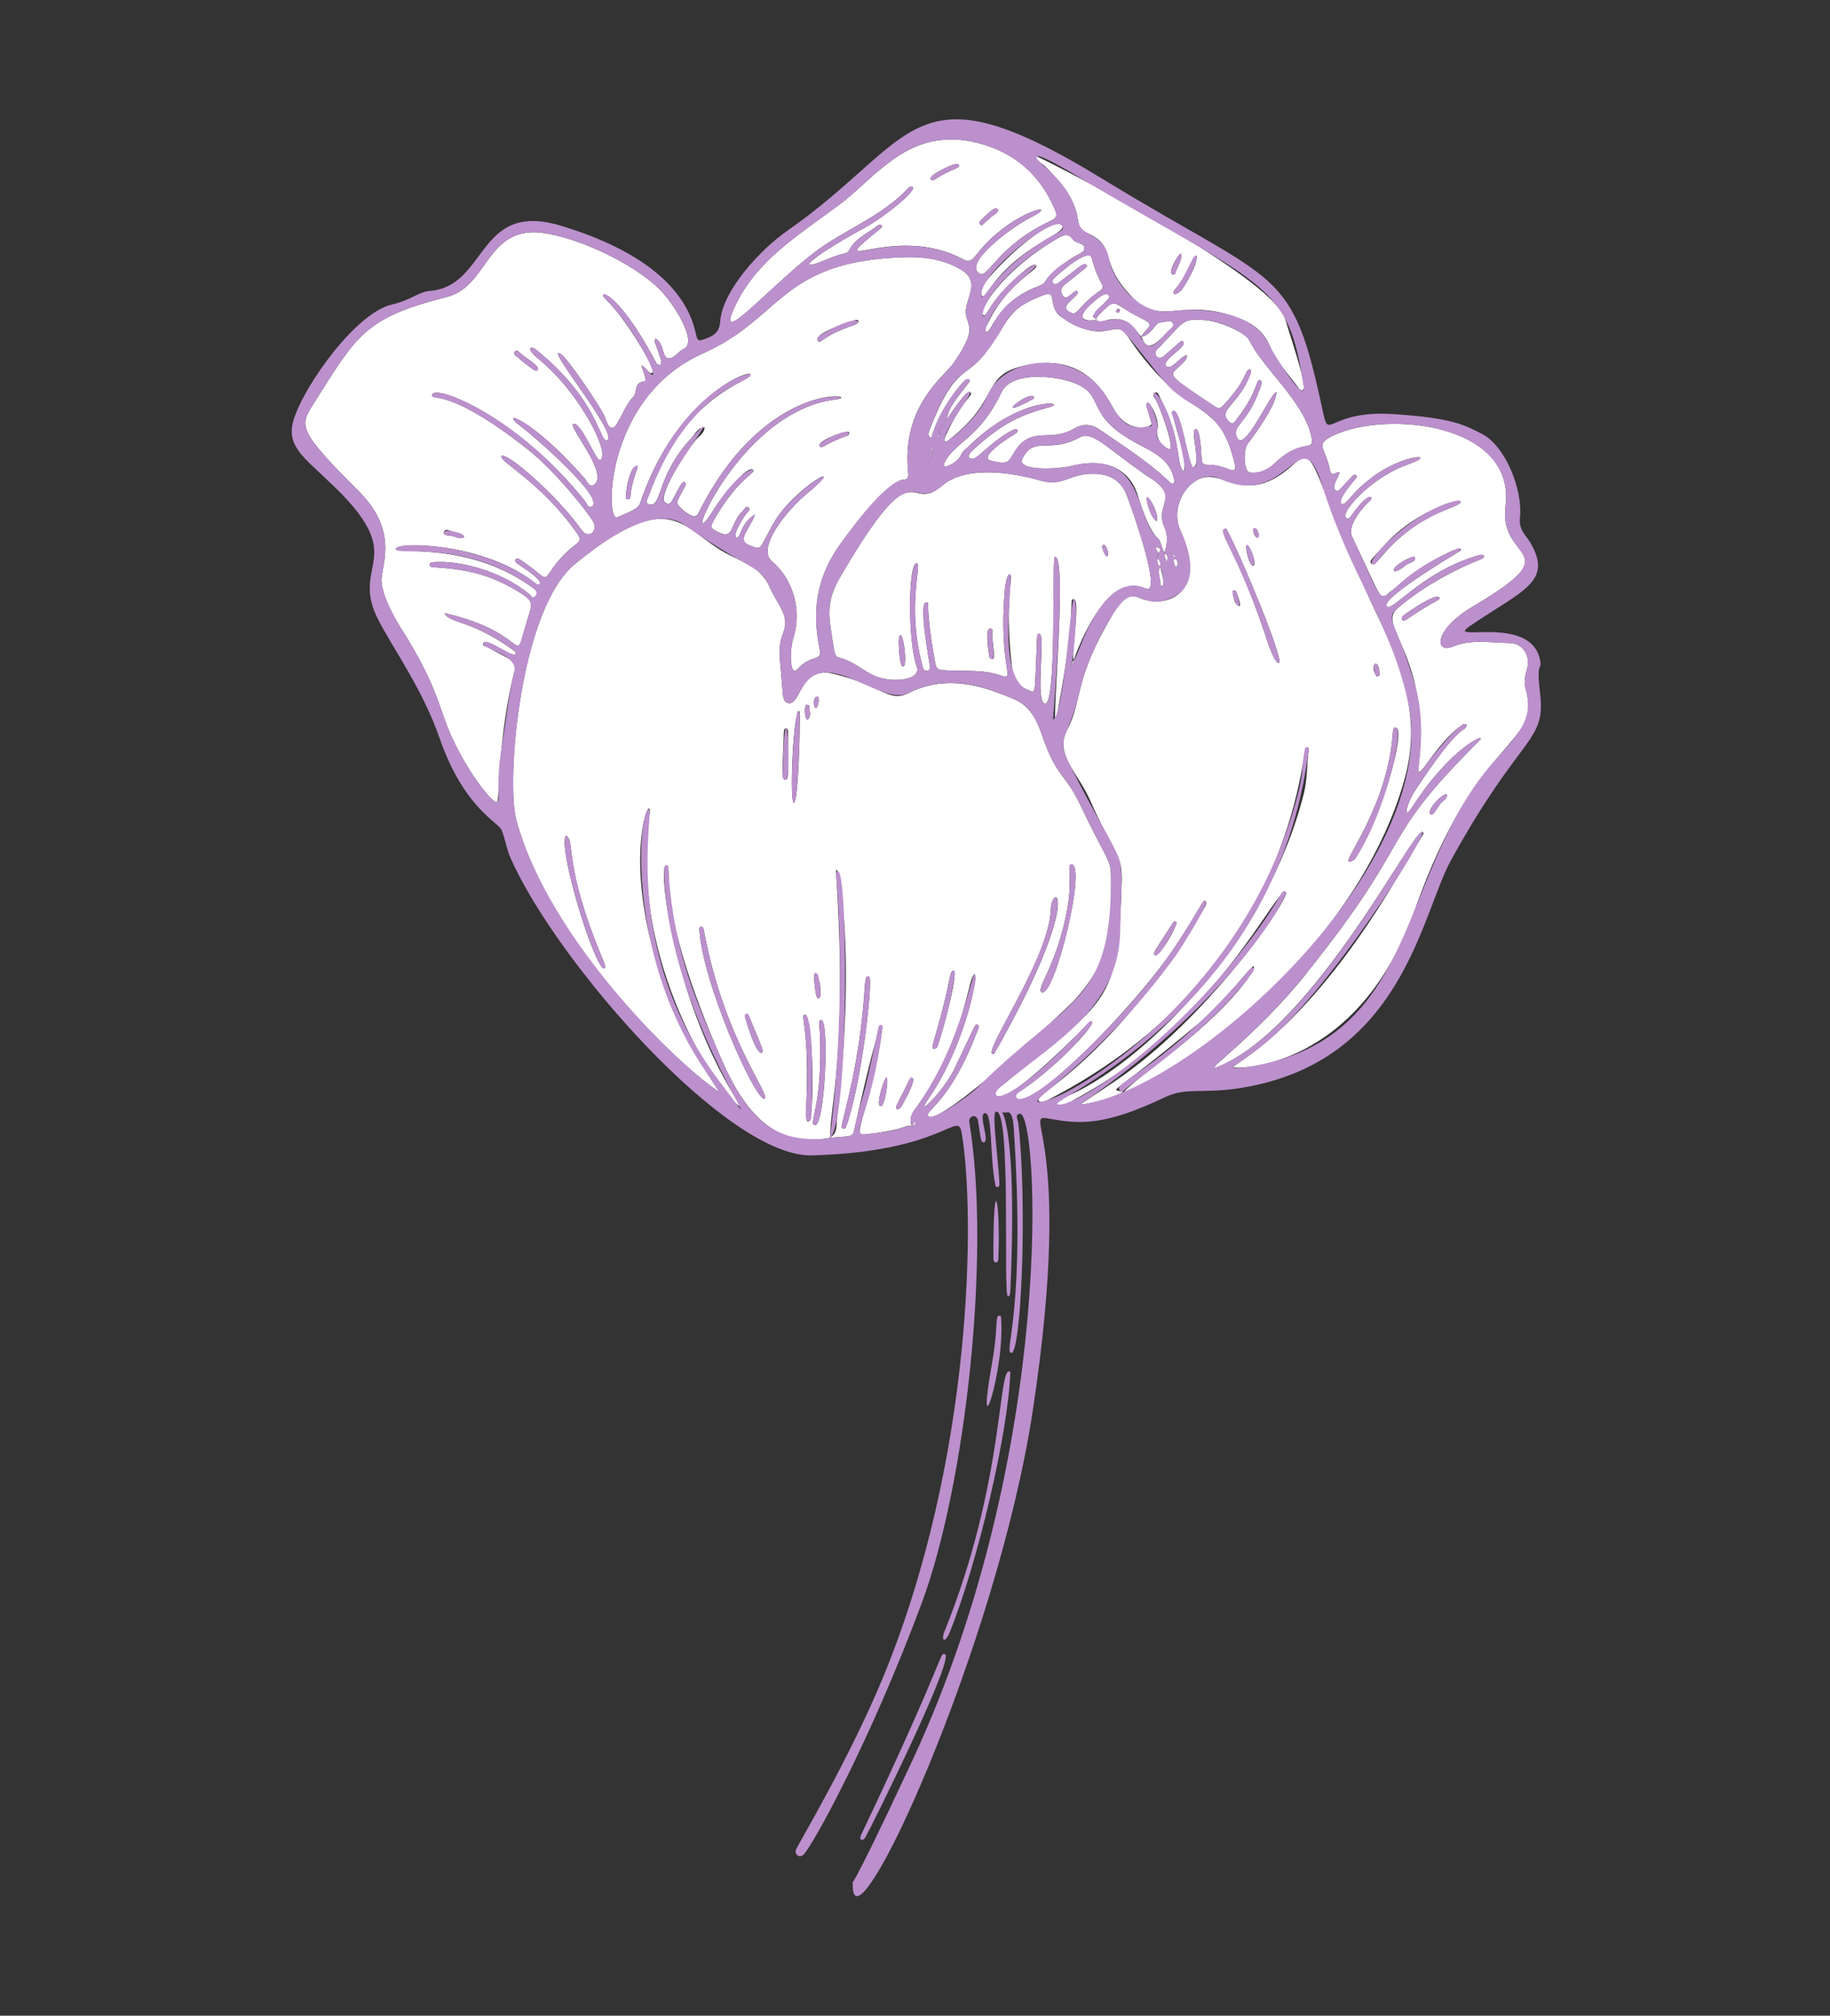 <svg width="138" height="152" viewBox="0 0 138 152" fill="none" xmlns="http://www.w3.org/2000/svg">
<rect x="0" y="0" width="138" height="152" fill="#333333" stroke="none"/>
<g clip-path="url(#clip0_711_532)">
<path fill-rule="evenodd" clip-rule="evenodd" d="M68.798 84.952C68.296 84.71 68.504 85.184 65.452 85.514C64.58 85.608 64.622 85.795 65.525 82.564C66.654 78.536 67.369 71.961 64.408 85.244C64.294 85.751 64.192 85.657 62.571 85.795C63.175 85.47 63.061 84.859 63.12 84.354C64.723 70.616 62.936 63.934 63.055 65.924C63.932 79.366 62.538 83.558 62.605 85.795C58.442 86.643 56.153 83.859 54.446 79.972C49.093 67.785 50.892 65.266 50.233 65.251C49.533 65.235 50.925 76.051 55.947 83.539C54.196 82.634 47.454 72.536 48.969 61.545C49.385 58.439 44.964 68.219 54.245 82.348C51.625 80.685 41.535 71.381 38.941 61.863C38.129 58.892 39.227 45.918 43.346 42.538C50.855 36.377 51.451 40.095 55.01 41.854C56.324 42.505 57.446 42.937 58.005 44.199C58.682 45.721 59.579 46.4 59.064 47.716C58.617 48.858 58.817 49.509 58.991 51.812C59.035 52.405 59.022 52.951 59.462 53.022C60.396 53.172 60.331 50.206 62.819 50.8C66.446 51.661 67.023 53.016 68.501 52.267C71.72 50.636 74.813 52.062 76.281 52.642C77.277 53.037 77.969 53.672 78.524 55.283C79.736 58.808 80.272 58.179 81.469 60.705C83.387 64.756 83.772 64.806 83.78 65.995C83.808 70.176 83.8 72.406 80.946 75.507C80.488 76.004 70.728 85.158 69.977 84.151C69.711 83.789 71.613 83.131 73.567 78.088C73.757 77.599 73.931 77.362 73.723 77.277C73.52 77.193 73.645 77.11 71.962 80.615C71.126 82.35 68.897 84.471 70.034 82.821C73.143 78.307 74.035 72.052 73.299 73.754C72.963 74.529 72.409 79.007 68.925 83.76C68.439 84.427 68.772 84.976 68.8 84.955L68.798 84.952ZM57.654 82.871C58.159 82.553 54.62 78.471 53.062 70.08C53.009 69.806 52.718 69.804 52.736 70.088C52.96 74.006 56.847 82.824 57.654 82.871ZM74.972 79.46C81.909 67.272 79.32 66.369 79.234 68.636C79.099 72.427 73.674 79.959 74.972 79.46ZM65.535 73.634C65.298 73.566 65.249 73.8 65.199 74.581C64.853 80.097 63.617 84.016 63.467 84.926C63.425 85.163 63.742 85.147 63.786 85.017C64.96 81.848 65.871 73.876 65.535 73.631V73.634ZM80.764 65.178C80.462 65.212 80.876 66.299 80.501 68.435C79.736 72.814 78.008 74.68 78.578 74.833C79.564 75.104 82.008 65.04 80.764 65.178V65.178ZM45.573 73.038C45.628 72.887 45.724 72.986 45.401 72.208C42.383 64.962 43.445 63.38 42.662 63.013C42.071 64.077 44.881 73.139 45.576 73.038H45.573ZM61.929 76.918C61.658 76.936 61.804 77.438 61.817 77.716C62.098 83.451 60.872 84.817 61.463 84.843C62.215 84.869 62.553 76.873 61.929 76.918V76.918ZM60.721 76.512C60.248 76.532 61.112 77.243 60.779 83.841C60.771 84.002 60.761 84.533 60.93 84.57C61.499 84.689 61.302 76.493 60.721 76.512ZM60.297 53.646C59.813 53.264 59.527 60.468 59.858 60.528C60.199 60.588 60.36 54.684 60.297 53.646ZM70.637 79.022C71.088 77.963 72.303 73.233 71.92 73.194C71.748 73.176 71.67 73.491 71.636 73.66C70.676 78.414 69.852 79.389 70.637 79.022ZM59.35 58.741C59.444 58.402 59.426 59.11 59.426 55.163C59.426 54.892 59.124 54.778 59.108 55.207C58.991 58.579 58.903 58.949 59.35 58.743V58.741ZM57.461 79.4C57.516 79.095 57.727 79.608 56.447 76.54C56.382 76.376 56.116 76.452 56.184 76.689C56.309 77.126 56.99 79.493 57.459 79.4H57.461ZM67.947 83.482C68.015 83.365 69.136 81.445 68.808 81.299C68.616 81.211 68.707 81.205 67.601 83.381C67.466 83.646 67.754 83.768 67.947 83.48V83.482ZM66.505 83.383C66.849 82.907 67.081 80.742 66.748 81.372C66.55 81.739 65.951 83.654 66.505 83.383ZM61.421 73.465C61.336 73.644 61.499 75.143 61.632 75.239C62.166 75.622 61.705 72.874 61.421 73.465ZM60.8 53.141C60.573 53.438 60.755 54.437 60.932 54.247C61.195 53.966 61.029 53.641 61.039 53.334C61.047 53.118 60.87 53.149 60.8 53.144V53.141ZM61.663 52.522C61.32 52.569 61.325 53.027 61.432 53.297C61.59 53.698 61.879 52.72 61.663 52.522Z" fill="white"/>
<path fill-rule="evenodd" clip-rule="evenodd" d="M84.693 82.353C83.668 82.874 82.583 83.16 81.448 83.3C82.572 82.525 83.712 81.804 84.81 81.018C91.458 76.246 97.406 67.564 96.956 67.249C96.3 66.794 91.734 77.162 81.123 82.858C80.691 83.09 80.278 83.581 79.682 83.261C79.934 82.806 80.426 82.697 80.837 82.504C86.665 79.767 95.59 70.702 98.319 59.855C98.595 58.756 98.551 57.64 98.686 56.537C98.699 56.428 98.657 56.334 98.53 56.35C98.08 56.407 97.877 73.278 78.948 82.983C78.823 83.045 78.396 83.175 78.313 82.993C78.027 82.403 83.775 80.152 90.898 68.337C90.94 68.266 91 68.001 90.953 67.965C90.711 67.769 90.755 68.1 88.838 71.053C85.466 76.252 76.89 84.588 76.591 82.665C76.539 82.338 77.233 82.374 80.01 79.814C80.322 79.528 82.669 77.266 82.299 76.988C82.237 76.941 75.836 83.698 75.097 82.564C74.899 82.26 75.323 82.059 75.529 81.887C83.629 75.195 84.321 75.895 84.591 66.38C84.649 64.348 83.847 64.109 82.221 60.383C81.284 58.239 79.502 56.88 80.465 55.056C81.688 52.738 80.899 51.336 83.933 46.291C84.956 44.589 85.507 44.912 86.056 45.13C88.115 45.958 91.125 44.566 89.002 39.976C88.382 38.639 89.049 36.83 90.334 36.159C92.215 35.173 93.844 38.35 97.458 35.09C99.417 33.307 98.637 35.459 104.181 47.069C106.892 52.746 106.702 56.074 105.831 59.056C102.886 69.13 93.443 78.37 85.036 82.335C83.72 82.967 86.97 80.451 88.127 79.559C94.016 75.013 95.189 72.107 94.299 73.049C93.698 73.676 92.01 75.83 90.297 77.253C83.322 83.058 83.756 81.978 84.693 82.353V82.353ZM92.488 39.885C91.541 39.815 93.305 41.363 95.587 48.401C95.595 48.429 96.141 50.1 96.454 49.983C96.834 49.84 93.813 42.398 92.491 39.885H92.488ZM102.162 64.796C104.111 61.923 106.122 54.861 105.235 54.861C104.923 54.861 105.126 55.371 104.803 57.065C103.749 62.534 100.432 65.862 102.165 64.796H102.162ZM88.507 69.497C87.102 71.706 86.907 71.87 87.074 72.026C87.36 72.297 88.957 69.635 88.666 69.495C88.565 69.445 88.489 69.526 88.507 69.5V69.497ZM94.531 42.64C94.754 42.539 94.377 41.415 94.112 41.144C93.758 40.79 94.18 42.807 94.531 42.64ZM93.206 44.558C93.18 44.553 92.886 44.436 92.957 44.706C93.043 45.052 93.04 45.445 93.376 45.677C93.74 45.932 93.253 44.703 93.206 44.56V44.558ZM104.03 50.909C104.051 49.58 103.234 49.952 103.755 50.925C103.812 51.031 103.9 51.016 104.03 50.909ZM94.903 40.465C94.978 40.278 94.778 39.718 94.539 39.856C94.38 39.945 94.71 40.782 94.903 40.465Z" fill="white"/>
<path fill-rule="evenodd" clip-rule="evenodd" d="M33.514 46.226C33.86 47.027 35.543 46.715 38.707 49.028C38.809 49.103 38.962 49.189 38.868 49.33C38.665 49.629 36.685 48.068 36.467 48.471C36.326 48.731 36.67 48.736 36.813 48.822C38.387 49.736 39.014 49.764 38.78 50.688C37.541 55.559 37.684 60.385 37.484 60.471C37.099 60.632 35.044 57.895 33.904 55.205C33.001 53.061 32.923 51.622 30.22 47.344C30.076 47.118 28.651 44.857 28.776 43.569C28.898 42.336 29.933 39.908 27.038 37.028C22.554 32.566 22.586 32.128 23.546 30.604C26.918 25.267 27.428 23.985 33.691 22.395C36.626 21.651 36.628 17.727 40.011 17.521C42.121 17.396 46.945 19.249 49.575 21.656C50.751 22.733 52.658 25.79 51.571 26.303C51.144 26.503 50.809 27.083 50.392 27.016C49.885 26.932 50.142 25.946 49.414 25.517C49.346 25.996 49.292 25.392 49.838 27.12C49.965 27.531 49.677 27.718 49.443 27.281C46.513 21.765 44.928 21.814 45.641 22.522C47.356 24.211 49.003 27.25 49.221 27.786C49.344 28.088 49.128 28.278 48.901 28.025C47.704 26.672 49.055 28.754 48.571 28.775C47.775 28.808 48.102 29.599 47.736 29.945C47.116 30.534 46.575 32.248 46.193 32.258C45.8 32.269 45.75 31.683 45.576 31.348C44.97 30.2 42.771 26.995 42.308 26.709C40.869 25.816 46.718 32.792 45.784 33.2C45.207 33.455 45.201 30.221 40.445 26.386C40.037 26.058 39.584 26.225 40.612 27.065C43.716 29.584 46.109 34.298 45.251 34.699C44.965 34.829 43.809 31.754 43.227 31.967C42.808 32.118 46.068 35.888 44.741 36.583C44.423 36.749 44.278 36.299 44.103 36.096C39.966 31.358 37.552 30.866 39.238 32.118C40.255 32.87 45.623 37.548 44.65 38.183C44.358 38.373 44.278 37.996 44.158 37.842C38.983 31.314 32.689 28.931 32.59 29.774C32.525 30.315 33.633 29.037 39.769 33.859C42.032 35.638 44.603 39 44.767 39.398C45.069 40.132 44.353 40.652 43.864 39.971C41.861 37.171 38.096 34.002 37.815 34.395C37.56 34.754 40.76 36.312 43.476 40.158C44.208 41.191 43.177 40.585 41.416 43.226C40.973 43.884 41.059 43.423 39.217 42.195C38.92 41.998 38.658 42.245 39.035 42.515C39.292 42.7 40.398 43.377 40.672 43.808C40.854 44.097 40.583 44.152 40.432 44.03C36.56 40.881 29.788 40.824 29.845 41.407C29.9 41.847 35.413 40.767 40.289 44.404C40.463 44.534 40.536 44.75 40.393 44.938C40.18 45.219 40.063 44.93 39.935 44.823C37.843 43.064 34.567 42.195 32.577 42.401C32.348 42.427 32.319 42.749 32.611 42.768C34.593 42.9 36.438 43.088 38.746 44.409C40.325 45.323 40.169 45.448 39.805 46.611C38.528 50.688 40.349 47.802 33.514 46.228V46.226ZM39.243 27.13C40.318 27.945 40.427 28.096 40.57 27.843C40.69 27.635 39.664 26.966 39.467 26.826C39.266 26.683 38.996 26.303 38.845 26.488C38.587 26.808 39.118 26.873 39.24 27.13H39.243ZM34.333 40.14C34.034 40.093 33.558 39.786 33.472 40.119C33.391 40.439 33.977 40.356 34.258 40.462C35.174 40.814 35.252 40.28 34.331 40.137L34.333 40.14Z" fill="white"/>
<path fill-rule="evenodd" clip-rule="evenodd" d="M56.949 38.789C55.801 39.445 55.864 40.655 55.531 40.551C55.177 40.441 56.028 39.029 56.309 38.703C56.413 38.584 56.613 38.409 56.462 38.284C56.244 38.102 56.139 38.404 56.017 38.521C54.989 39.507 55.403 40.759 54.136 40.116C53.545 39.817 53.522 39.755 53.949 39.021C55.765 35.911 57.123 35.646 56.764 35.412C56.288 35.108 54.342 37.579 53.902 38.3C50.899 43.223 55.382 31.035 62.998 30.125C65.348 29.854 57.813 28.332 52.648 38.734C52.369 39.289 51.414 38.446 51.144 38.1C50.967 37.873 51.087 37.73 51.633 36.723C51.828 36.362 51.56 36.174 51.334 36.565C50.605 37.821 50.639 38.128 50.21 37.925C49.429 37.561 51.797 33.978 52.458 33.182C52.702 32.888 53.1 32.69 53.137 32.245C52.617 32.235 52.442 32.706 52.166 33.002C49.411 35.943 49.973 38.373 48.909 38.014C48.623 37.917 48.805 37.67 48.865 37.509C50.283 33.708 52.096 30.726 55.908 28.754C58.856 27.221 51.599 28.337 48.355 37.707C48.18 38.206 48.282 38.282 46.544 39.01C45.636 39.393 45.568 29.958 53.015 26.646C58.817 24.065 58.822 19.985 67.234 19.441C68.829 19.34 70.734 19.283 72.495 20.349C73.689 21.075 73.172 21.991 72.917 22.936C72.459 24.643 74.137 24.174 71.93 27.354C71.212 28.392 68.124 30.494 68.454 35.261C68.488 35.771 68.616 36.14 68.173 36.164C66.787 36.239 63.589 40.681 63.102 41.417C61.494 43.86 61.26 46.278 61.817 48.989C62.007 49.915 61.203 49.296 60.136 50.456C59.543 51.104 59.532 49.054 59.821 48.125C60.532 45.84 59.686 43.579 58.231 42.349C56.949 41.264 59.559 38.297 60.758 37.303C64.364 34.327 59.858 36.7 58.281 39.549C57.193 41.513 57.467 41.469 56.582 41.149C55.481 40.756 56.478 40.01 56.949 38.784V38.789ZM64.528 24.13C63.875 24.302 61.354 25.168 61.666 25.67C61.9 26.042 61.812 25.379 64.45 24.492C64.856 24.356 64.762 24.068 64.528 24.13ZM47.527 37.59C47.623 36.034 48.261 35.139 48.037 35.136C47.53 35.126 47.192 36.817 47.199 37.522C47.199 37.759 47.501 37.6 47.527 37.59ZM63.854 32.558C63.032 32.714 61.695 33.299 61.799 33.604C61.926 33.971 62.371 33.336 63.945 32.841C64.057 32.805 64.125 32.506 63.854 32.558V32.558Z" fill="white"/>
<path fill-rule="evenodd" clip-rule="evenodd" d="M98.548 73.353C107.033 62.745 103.632 63.734 111.583 55.822C112.195 55.218 109.512 56.22 106.557 60.768C105.716 62.069 106.088 60.56 106.679 59.662C109.942 54.711 110.283 55.231 110.556 54.822C110.72 54.573 110.397 54.58 110.361 54.604C108.248 55.97 106.796 59.316 106.965 57.851C107.936 49.462 103.817 47.248 105.347 45.911C107.152 44.326 109.538 43.012 111.724 42.146C112.041 42.021 111.924 41.753 111.581 41.847C107.178 43.098 104.959 46.252 104.569 45.703C104.132 45.086 110.043 41.587 110.072 41.566C110.584 41.147 109.148 41.183 104.811 44.654C103.988 45.315 104.358 45.5 101.954 40.452C101.545 39.593 102.911 38.087 103.268 37.806C103.648 37.507 103.317 36.869 101.884 38.909C101.597 39.315 101.342 39.029 101.509 38.646C101.832 37.897 103.713 35.888 106.177 35.019C108.55 34.184 105.935 34.192 103.611 35.896C102.232 36.908 102.016 37.387 101.452 37.915C101.191 38.157 100.494 38.084 102.235 36.094C102.446 35.855 102.178 35.701 102.008 35.873C100.949 36.971 100.96 37.093 100.783 37.012C100.112 36.708 101.66 35.175 100.645 35.714C100.437 35.823 100.346 35.685 100.307 35.498C99.984 33.885 99.261 33.58 100.145 33.055C103.874 30.838 114.367 31.728 113.53 38.165C112.973 42.466 118.577 41.282 111.047 45.749C108.037 47.537 108.245 49.304 109.52 48.768C110.933 48.172 112.387 48.476 113.821 48.487C114.872 48.495 115.468 49.509 115.13 50.537C114.966 51.034 114.932 51.531 115.07 52.031C116.256 56.355 111.383 55.291 106.715 68.542C102.386 80.844 93.032 80.626 92.995 80.475C92.936 80.235 98.566 77.815 105.586 65.802C107.452 62.612 107.439 62.88 107.275 62.74C106.689 62.246 99.146 77.48 91.838 80.449C90.44 81.031 94.603 78.297 98.556 73.356L98.548 73.353ZM104.436 41.082C103.354 42.253 103.203 42.323 103.468 42.547C103.83 42.851 105.001 39.999 109.182 38.381C112.224 37.21 107.433 37.718 104.433 41.082H104.436ZM105.875 46.379C105.542 46.639 105.75 46.928 106.07 46.71C108.399 45.123 108.63 45.284 108.539 45.068C108.357 44.636 106.179 46.163 105.875 46.377V46.379ZM108.565 60.69C108.669 60.429 109.135 60.318 109.132 59.883C108.701 59.847 107.566 61.124 107.865 61.384C108.024 61.52 108.084 61.371 108.565 60.687V60.69ZM105.118 43.038C105.253 43.205 105.864 42.755 105.974 42.648C106.216 42.411 106.856 42.383 106.687 42.016C106.593 41.813 104.964 42.69 105.12 43.038H105.118Z" fill="white"/>
<path fill-rule="evenodd" clip-rule="evenodd" d="M80.982 49.785C80.743 49.444 81.503 45.193 80.975 45.182C80.535 45.174 81.271 45.638 79.741 53.719C79.057 57.354 80.605 41.745 79.543 41.992C79.307 42.047 79.734 53.982 78.706 53.014C78.11 52.452 78.838 47.93 78.394 47.794C78.175 47.724 78.209 48.052 78.185 48.57C78.003 52.579 78.144 52.278 77.519 52.028C76.754 51.723 76.429 51.182 76.325 50.363C76.047 48.151 75.981 45.939 76.229 43.712C76.288 43.095 75.89 43.043 75.763 44.615C75.292 50.313 76.655 51.362 75.479 50.943C74.186 50.48 72.825 50.631 71.491 50.558C70.629 50.511 70.616 50.519 70.471 49.697C69.69 45.281 70.19 45.39 69.823 45.424C69.25 45.476 70.13 50.217 70.132 50.243C70.195 50.667 69.698 50.703 69.599 50.355C68.345 45.835 69.503 42.601 69.17 42.481C68.439 42.219 68.48 48.562 69.12 50.23C69.555 51.372 67.06 51.544 65.774 50.883C64.949 50.456 64.237 49.819 63.297 49.6C62.99 49.527 62.933 49.233 62.891 48.965C62.522 46.595 62.178 45.526 63.373 43.48C69.25 33.435 68.431 38.886 71.038 36.627C72.781 35.118 76.205 35.586 78.409 36.226C80.217 36.752 80.608 35.664 82.554 35.727C83.74 35.766 84.573 36.26 85.002 37.423C85.502 38.771 87.69 44.979 86.374 44.376C83.238 42.942 80.954 49.782 80.98 49.782L80.982 49.785ZM74.641 49.644C74.962 49.733 75.06 49.907 74.824 48.044C74.792 47.813 74.99 47.386 74.652 47.394C74.259 47.402 74.54 49.262 74.644 49.644H74.641ZM67.835 47.938C67.687 48.161 67.827 50.014 68.007 50.201C68.514 50.742 68.145 47.467 67.835 47.938ZM83.296 41.097C83.256 41.089 83.212 41.069 83.197 41.082C83.155 41.118 83.09 41.178 83.1 41.212C83.478 42.648 83.816 41.649 83.296 41.1V41.097Z" fill="white"/>
<path fill-rule="evenodd" clip-rule="evenodd" d="M60.966 19.952C61.413 19.257 64.575 17.519 65.298 17.121C66.685 16.358 69.138 14.381 68.831 14.108C68.706 13.996 68.571 14.105 68.483 14.199C66.724 16.077 64.364 17.061 62.267 18.429C58.757 20.722 53.345 27.193 55.59 22.764C57.172 19.65 59.985 17.867 63.193 15.513C66.081 13.395 68.558 9.401 73.843 10.809C76.575 11.537 78.445 13.218 79.551 15.799C79.731 16.215 79.715 16.431 79.247 16.65C75.268 18.494 74.524 20.974 73.9 20.646C72.539 19.931 76.187 17.178 77.717 16.405C79.889 15.307 77.228 15.653 74.717 18.008C73.387 19.257 73.398 19.97 72.625 19.553C67.327 16.702 61.621 21.135 66.438 17.196C66.672 17.009 66.346 16.887 66.258 16.957C65.503 17.566 64.533 17.922 64.052 18.846C63.981 18.986 63.893 19.064 63.763 19.093C62.464 19.371 61.457 20.084 60.966 19.949V19.952ZM70.408 13.166C69.96 13.52 70.231 13.717 70.549 13.504C71.717 12.718 72.44 12.71 72.313 12.445C72.164 12.135 70.764 12.916 70.408 13.166ZM74.183 16.397C74.066 16.564 73.723 16.715 73.915 16.928C74.066 17.097 74.23 16.782 74.384 16.678C74.467 16.621 74.555 16.561 74.615 16.483C74.823 16.223 75.43 16.028 75.214 15.765C75.052 15.567 74.727 15.913 74.181 16.397H74.183Z" fill="white"/>
<path fill-rule="evenodd" clip-rule="evenodd" d="M71.397 31.66C71.501 30.705 72.269 29.888 73.081 28.821C73.182 28.691 73.088 28.496 72.844 28.629C72.612 28.751 70.804 30.822 70.237 33.034C70.242 33.008 69.888 32.948 70.049 32.532C72.131 27.133 72.862 28.806 74.621 26.186C76.252 23.758 76.174 23.284 78.485 22.327C79.973 21.708 78.818 23.113 80.116 23.961C83.514 26.186 84.048 23.883 85 25.311C89.616 32.212 91.861 29.586 93.128 35.042C93.212 35.407 93.102 35.563 92.712 35.404C90.969 34.699 90.672 35.435 90.612 34.548C90.589 34.199 90.521 32.336 90.17 32.357C89.694 32.386 90.662 35.152 89.98 35.219C89.616 35.256 89.082 30.713 88.442 30.996C88.211 31.101 89.754 35.084 89.218 35.524C88.674 34.917 89.114 33.081 87.513 30.057C87.415 29.872 87.318 29.487 87.082 29.612C86.832 29.745 87.092 30.026 87.196 30.211C87.42 30.601 88.622 33.734 88.195 33.882C88.115 33.91 87.061 33.333 87.279 32.386C87.428 31.741 86.933 30.585 86.514 30.335C86.392 30.757 86.374 30.205 86.84 31.944C86.91 32.204 85.06 32.875 83.902 30.7C82.536 28.134 80.569 26.958 77.603 27.499C73.825 28.189 75.675 29.953 71.551 33.187C71.192 33.468 71.168 33.174 71.267 32.956C72.631 29.935 73.502 29.812 73.154 29.563C72.857 29.352 71.371 31.668 71.4 31.657L71.397 31.66Z" fill="white"/>
<path fill-rule="evenodd" clip-rule="evenodd" d="M97.991 29.345C97.192 28.252 96.263 27.292 95.733 26.035C95.296 25.005 94.476 24.396 93.414 23.99C89.15 22.358 87.607 24.653 85.46 22.491C82.767 19.782 84.279 18.627 82.078 17.618C80.454 16.874 82.481 16.221 78.82 12.552C78.576 12.305 78.003 12.052 78.172 11.802C78.235 11.711 95.923 20.719 96.916 24.063C97.554 26.204 98.946 30.096 97.991 29.339V29.345ZM89.106 21.861C89.449 21.385 90.347 19.915 90.227 19.254C89.727 19.598 89.566 20.792 88.572 21.861C88.403 22.046 88.473 22.462 89.106 21.861ZM88.616 20.659C88.715 20.194 89.085 19.775 89.093 19.228C89.098 18.648 87.713 21 88.616 20.659Z" fill="white"/>
<path fill-rule="evenodd" clip-rule="evenodd" d="M90.937 24.146C92.124 24.268 93.95 25.103 94.221 25.673C95.173 27.677 98.191 30.172 98.847 32.735C99.255 34.332 98.274 32.844 96.115 34.946C95.303 35.735 94.299 35.742 94.106 35.55C93.794 35.235 93.765 33.88 94.078 33.479C94.569 32.847 96.396 30.336 96.229 29.55C95.652 29.959 93.893 34.015 93.315 33.047C92.805 32.188 93.893 32.043 94.783 29.883C95.147 28.998 95.228 28.733 95.038 28.676C94.676 28.572 94.923 29.464 93.281 31.582C93.144 31.759 93 32.071 92.743 31.842C91.712 30.919 93.339 30.656 94.281 28.252C94.457 27.794 94.15 27.692 93.95 28.153C93.599 28.978 93.058 29.675 92.464 30.336C91.973 30.882 91.965 30.887 91.398 30.513C87.987 28.254 88.21 28.309 88.785 27.765C89.308 27.26 89.522 27.125 89.509 26.789C89.017 26.823 88.299 28.046 87.927 27.573C87.583 27.135 89.608 26.134 89.217 25.751C89.085 25.621 89.072 25.728 87.737 26.873C87.333 27.219 86.891 26.698 87.263 26.334C89.277 24.362 88.991 23.945 90.934 24.148L90.937 24.146Z" fill="white"/>
<path fill-rule="evenodd" clip-rule="evenodd" d="M72.877 33.827C72.334 34.135 72.666 34.639 71.423 35.16C71.272 35.225 71.1 35.165 71.22 34.91C71.967 33.299 73.788 33.195 75.534 29.56C76.265 28.038 79.304 28.314 80.732 28.782C83.594 29.724 81.536 31.171 85.71 33.424C86.912 34.075 88.228 34.595 88.543 36.154C88.601 36.442 88.476 36.614 88.189 36.341C86.6 34.816 84.739 33.653 82.939 32.404C82.294 31.957 81.669 31.925 80.969 32.337C79.143 33.406 77.738 32.017 76.468 34.135C76.036 34.853 76.018 35.045 74.758 34.754C73.736 34.514 75.83 33.146 76.507 32.745C76.944 32.487 76.725 32.233 76.309 32.456C75.115 33.094 74.176 34.067 73.629 34.475C73.257 34.754 72.734 34.538 73.286 34.017C75.57 31.871 77.108 31.238 79.135 30.705C80.654 30.302 76.887 29.766 72.88 33.825L72.877 33.827ZM77.948 30.065C77.964 29.99 77.985 29.948 77.972 29.927C77.597 29.404 74.555 31.915 77.948 30.065Z" fill="white"/>
<path fill-rule="evenodd" clip-rule="evenodd" d="M87.875 41.714C87.555 41.396 87.614 40.853 87.297 40.577C86.597 39.973 85.882 37.626 85.874 37.595C85.226 35.16 83.181 34.535 80.753 35.144C79.861 35.368 76.572 35.571 77.111 34.556C78.052 32.797 79.096 34.291 81.492 32.943C82.161 32.568 83.269 33.5 84.172 34.184C87.307 36.557 86.712 35.917 87.393 36.536C88.608 37.642 87.125 38.256 87.809 39.749C88.278 40.777 87.708 41.735 87.875 41.714V41.714ZM87.229 39.289C87.398 38.899 86.865 37.684 86.501 37.473C86.36 37.793 86.868 39.182 87.229 39.289Z" fill="white"/>
<path fill-rule="evenodd" clip-rule="evenodd" d="M75.693 21.887C74.486 23.167 74.421 23.898 74.147 23.768C73.739 23.571 75.337 20.563 79.762 17.969C80.184 17.721 80.561 17.547 80.889 18.039C81.123 18.39 81.88 18.281 81.766 18.804C81.706 19.08 81.131 19.249 80.798 19.478C78.128 21.323 79.268 21.234 78.264 21.606C74.983 22.824 74.764 25.317 74.332 25.012C74.213 24.926 74.311 24.754 74.363 24.64C75.922 21.224 78.399 20.362 78.131 20.003C77.871 19.652 76.109 21.442 75.696 21.89L75.693 21.887Z" fill="white"/>
<path fill-rule="evenodd" clip-rule="evenodd" d="M81.24 21.973C81.042 21.744 80.459 22.78 80.165 22.322C80.001 22.064 79.936 21.757 80.243 21.508C81.927 20.134 82.046 20.113 81.958 20.011C81.724 19.751 81.614 19.98 79.824 21.328C79.499 21.573 79.179 21.286 79.509 20.961C79.986 20.49 82.135 18.661 82.332 19.457C82.822 21.445 83.493 21.562 82.959 21.921C81.097 23.178 81.331 24.016 80.529 23.446C79.897 22.996 81.518 22.291 81.242 21.971L81.24 21.973Z" fill="white"/>
<path fill-rule="evenodd" clip-rule="evenodd" d="M80.119 17.055C80.374 17.646 76.736 18.565 74.501 21.976C73.887 22.918 73.869 21.84 74.27 21.325C75.979 19.127 79.695 16.077 80.119 17.055V17.055Z" fill="white"/>
<path fill-rule="evenodd" clip-rule="evenodd" d="M86.046 25.384C85.578 24.864 85.039 23.654 83.306 24.188C82.619 24.398 82.656 24.016 82.65 24.081C82.736 23.849 82.918 23.693 83.088 23.527C83.923 22.702 83.915 22.715 84.852 23.316C86.387 24.302 87.097 24.221 86.467 24.854C86.394 24.929 85.983 25.416 86.046 25.382V25.384ZM84.409 23.54C84.508 23.227 84.339 23.238 84.232 23.339C84.058 23.509 84.238 23.659 84.409 23.54Z" fill="white"/>
<path fill-rule="evenodd" clip-rule="evenodd" d="M86.022 25.397C86.863 25.298 87.1 24.307 87.516 24.31C87.836 24.31 88.263 24.06 88.445 24.359C88.609 24.63 88.192 24.843 88.008 25.056C86.173 27.159 86.231 25.288 86.022 25.4V25.397Z" fill="white"/>
<path fill-rule="evenodd" clip-rule="evenodd" d="M82.647 24.115C82.239 24.195 81.711 24.221 81.596 23.849C81.492 23.506 82.908 22.338 83.236 22.187C83.522 22.057 83.797 22.325 83.527 22.595C81.778 24.357 82.663 23.735 82.647 24.115V24.115Z" fill="white"/>
<path fill-rule="evenodd" clip-rule="evenodd" d="M87.612 44.194C87.579 44.199 87.501 44.113 87.503 44.074C87.545 43.626 87.219 43.192 87.493 42.739C87.467 42.742 87.964 44.149 87.612 44.194V44.194Z" fill="white"/>
<path fill-rule="evenodd" clip-rule="evenodd" d="M88.585 42.112C89.004 42.344 88.731 42.874 88.629 42.697C88.265 42.083 88.793 42.083 88.585 42.112V42.112Z" fill="white"/>
<path fill-rule="evenodd" clip-rule="evenodd" d="M87.493 42.739C87.217 42.596 87.329 42.286 87.222 42.073L87.201 42.086C87.695 42.31 87.399 42.752 87.493 42.742V42.739Z" fill="white"/>
<path fill-rule="evenodd" clip-rule="evenodd" d="M87.966 42.398C87.925 42.172 87.745 41.966 87.875 41.714H87.847C88.239 42.029 87.938 42.315 87.966 42.398Z" fill="white"/>
<path fill-rule="evenodd" clip-rule="evenodd" d="M70.843 32.347C70.916 33.086 70.872 32.802 70.882 32.831C70.861 32.568 70.838 32.321 70.843 32.347Z" fill="white"/>
<path fill-rule="evenodd" clip-rule="evenodd" d="M71.371 31.671C71.29 32.03 70.832 32.292 70.843 32.347C71.48 31.561 71.41 31.658 71.371 31.671Z" fill="white"/>
<path fill-rule="evenodd" clip-rule="evenodd" d="M70.893 32.865C70.686 32.676 70.762 33.151 70.883 32.834L70.893 32.865Z" fill="white"/>
<path fill-rule="evenodd" clip-rule="evenodd" d="M70.236 33.036C69.958 33.208 69.958 33.206 70.236 33.031V33.036Z" fill="white"/>
<path fill-rule="evenodd" clip-rule="evenodd" d="M70.385 34.252C70.098 33.765 70.197 33.937 70.195 33.931C70.372 34.233 70.379 34.278 70.385 34.252Z" fill="white"/>
<path fill-rule="evenodd" clip-rule="evenodd" d="M70.385 34.257C69.955 34.936 70.049 34.863 70.046 34.834C70.236 34.358 70.387 34.228 70.385 34.257Z" fill="white"/>
<path fill-rule="evenodd" clip-rule="evenodd" d="M80.751 50.321C80.805 50.227 80.891 49.788 80.961 49.788C81.047 50.058 80.67 50.188 80.751 50.321Z" fill="white"/>
<path fill-rule="evenodd" clip-rule="evenodd" d="M70.184 33.906C70.429 34.101 70.252 33.586 70.197 33.931L70.184 33.906Z" fill="white"/>
<path fill-rule="evenodd" clip-rule="evenodd" d="M87.183 41.235C87.115 41.441 87.276 41.555 87.357 41.701L87.388 41.688C87.703 41.243 87.214 41.318 87.183 41.235V41.235Z" fill="white"/>
<path fill-rule="evenodd" clip-rule="evenodd" d="M68.798 84.952C68.808 84.926 68.918 84.585 68.97 84.617C69.035 84.651 69.17 84.674 68.798 84.952Z" fill="white"/>
<path fill-rule="evenodd" clip-rule="evenodd" d="M88.293 41.69C88.426 41.805 88.678 41.836 88.585 42.112C88.629 42.107 88.299 41.649 88.293 41.69Z" fill="white"/>
<path fill-rule="evenodd" clip-rule="evenodd" d="M87.357 41.701C87.136 42.242 87.251 42.055 87.222 42.07C87.42 41.61 87.396 41.683 87.357 41.701Z" fill="white"/>
<path fill-rule="evenodd" clip-rule="evenodd" d="M87.956 42.37C87.992 42.414 88.05 42.474 87.966 42.398L87.956 42.37Z" fill="white"/>
<path fill-rule="evenodd" clip-rule="evenodd" d="M70.044 34.795C70.08 34.826 70.08 34.811 70.046 34.831V34.795H70.044Z" fill="white"/>
<path fill-rule="evenodd" clip-rule="evenodd" d="M80.728 50.282C80.845 50.298 80.748 50.196 80.751 50.319L80.728 50.282Z" fill="white"/>
<path fill-rule="evenodd" clip-rule="evenodd" d="M88.346 41.717C88.391 41.646 88.372 41.638 88.293 41.691C88.299 41.646 88.286 41.646 88.346 41.717Z" fill="white"/>
<path fill-rule="evenodd" clip-rule="evenodd" d="M87.197 41.272C87.068 41.23 87.218 41.149 87.139 41.257C87.107 41.298 87.162 41.319 87.183 41.236L87.197 41.272Z" fill="white"/>
<path fill-rule="evenodd" clip-rule="evenodd" d="M24.719 36.234C22.932 34.496 21.545 33.614 22.141 31.66C22.932 29.074 26.822 23.604 29.541 22.967C31.034 22.618 31.562 22.007 32.4 21.939C36.802 21.593 35.931 15.114 42.29 17.019C46.58 18.302 51.493 20.742 52.458 25.095C52.612 25.782 52.653 25.754 53.348 25.488C53.946 25.259 54.266 24.924 54.313 24.232C54.467 21.944 57.313 18.835 59.348 17.417C69.277 10.499 68.611 4.603 83.142 13.491C96.633 21.741 97.403 19.93 99.789 31.186C100.219 33.221 100.245 30.913 105.053 31.225C109.515 31.514 110.423 32.037 111.756 32.721C113.551 33.645 114.839 36.976 114.62 39C114.514 39.983 115.055 40.332 115.388 40.897C117.149 43.884 114.821 44.498 110.824 47.222C108.904 48.533 115.528 46.231 116.148 49.839C116.285 50.633 115.83 49.694 116.137 52.288C116.582 56.05 114.693 55.264 109.403 64.899C107.161 68.987 105.748 80.048 93.646 82.028C90.709 82.509 89.481 81.963 87.868 82.73C83.403 84.859 81.524 84.793 79.193 84.367C76.843 83.935 81.082 85.173 77.889 106.319C75.188 124.22 64.154 148.093 64.305 142.02C64.312 141.611 63.555 144.018 68.793 132.773C79.768 109.189 78.298 83.654 76.895 83.982C76.497 84.075 76.763 84.424 76.788 84.656C77.491 90.843 77.004 102.244 76.247 102.018C75.677 101.854 77.387 98.891 76.43 84.838C76.416 84.648 76.325 83.789 75.948 83.872C74.754 84.135 76.848 81.567 76.198 97.249C76.19 97.433 76.169 97.811 75.995 97.746C75.646 97.618 76.281 83.352 75.084 83.833C74.749 83.971 75.436 88.655 75.352 89.396C75.337 89.555 75.097 89.531 75.076 89.427C74.606 87.229 74.881 83.787 74.249 83.94C73.742 84.067 74.733 86.217 74.135 86.133C73.95 86.107 73.955 85.78 73.755 84.531C73.659 83.935 73.016 84.143 73.096 84.629C74.749 94.629 72.795 112.004 69.534 120.812C65.634 131.323 61.229 139.27 60.592 139.852C60.259 140.159 59.879 139.816 60.035 139.452C60.217 139.03 64.06 132.598 66.566 126.541C73.372 110.1 73.567 91.535 72.516 85.421C72.214 83.667 71.254 86.841 61.24 87.125C54.849 87.302 41.954 72.518 38.507 64.717C38.208 64.043 38.101 63.297 37.841 62.617C37.596 61.98 35.005 61.009 33.134 55.621C31.906 52.082 29.77 49.087 28.58 46.847C26.202 42.359 31.219 42.239 24.717 36.231L24.719 36.234ZM88.294 41.693C88.328 41.672 88.213 41.539 88.609 42.112C88.401 42.317 88.515 42.513 88.627 42.7C88.729 42.879 89.004 42.349 88.583 42.114C88.677 41.839 88.427 41.807 88.292 41.693H88.294ZM87.183 41.237C87.162 41.321 87.108 41.3 87.139 41.258C87.217 41.152 87.069 41.232 87.196 41.274C87.693 41.305 87.443 41.56 87.222 42.073C87.329 42.286 87.217 42.596 87.493 42.739C87.22 43.192 87.545 43.626 87.503 44.074C87.49 44.206 87.763 44.284 87.724 43.975C87.67 43.556 87.717 43.114 87.467 42.741C87.54 42.453 87.495 42.216 87.201 42.083C87.253 41.956 87.305 41.828 87.358 41.701C87.277 41.555 87.115 41.438 87.183 41.235V41.237ZM80.751 50.321C80.746 50.006 80.525 51.083 81.553 48.507C82.471 46.21 84.131 43.353 86.374 44.378C87.691 44.982 85.5 38.773 85.003 37.426C84.573 36.263 83.741 35.768 82.554 35.729C80.611 35.669 80.218 36.754 78.409 36.229C76.206 35.589 72.782 35.12 71.038 36.63C68.512 38.815 69.217 33.497 63.373 43.483C62.176 45.528 62.522 46.597 62.892 48.968C62.933 49.236 62.991 49.53 63.298 49.603C64.237 49.821 64.95 50.459 65.775 50.885C67.078 51.557 69.547 51.354 69.121 50.232C68.408 48.382 68.489 42.239 69.17 42.484C69.472 42.593 68.4 46.03 69.6 50.357C69.698 50.706 70.195 50.669 70.133 50.245C70.128 50.217 69.246 45.479 69.823 45.427C70.185 45.393 69.698 45.325 70.471 49.699C70.617 50.521 70.63 50.513 71.491 50.56C72.826 50.633 74.187 50.482 75.48 50.945C76.64 51.359 75.298 50.258 75.763 44.617C75.779 44.417 75.888 43.306 76.135 43.319C76.547 43.343 75.011 51.034 77.52 52.03C78.162 52.285 78.006 52.564 78.186 48.572C78.209 48.054 78.181 47.727 78.394 47.797C78.849 47.937 78.095 52.441 78.706 53.016C79.768 54.018 79.258 42.062 79.544 41.995C80.483 41.773 79.396 54.216 79.409 54.26C80.236 53.937 80.72 45.179 80.975 45.185C81.378 45.192 80.939 50.006 80.751 50.321V50.321ZM70.05 34.834C70.083 34.813 70.083 34.826 70.047 34.798C70.458 34.147 70.435 34.34 70.198 33.934C70.253 33.588 70.424 34.1 70.185 33.908C70.513 34.462 70.38 34.004 70.05 34.837V34.834ZM70.882 32.831C70.765 33.146 70.687 32.677 70.893 32.862C70.877 32.69 70.859 32.519 70.841 32.347C71.754 31.262 72.821 29.329 73.151 29.563C73.364 29.716 70.749 32.953 71.301 33.32C71.397 33.385 73.682 31.691 74.46 29.828C75.724 26.813 81.386 26.092 83.655 30.265C84.35 31.54 84.948 32.467 86.489 32.18C87.043 32.076 86.915 32.342 86.442 30.598C86.421 30.523 86.486 30.424 86.512 30.335C86.593 30.385 86.71 30.411 86.746 30.484C88.013 33.049 86.431 32.464 87.938 33.754C88.919 34.59 87.573 30.877 87.194 30.213C86.348 28.738 88.315 29.846 88.926 34.717C89.049 35.703 89.434 35.69 89.319 35.035C88.635 31.113 88.128 31.137 88.44 30.996C89.085 30.71 89.645 35.253 89.978 35.219C90.352 35.183 90.259 35.089 90.035 32.654C89.998 32.24 90.266 32.287 90.35 32.555C90.839 34.121 90.279 35.092 91.052 35.053C92.392 34.985 93.35 36.008 93.126 35.042C92.012 30.258 89.853 31.293 87.696 28.647C84.628 24.877 84.685 24.622 83.886 24.848C81.841 25.431 79.403 23.891 79.409 22.855C79.411 22.176 79.154 22.046 78.482 22.324C77.444 22.754 76.448 23.248 75.849 24.307C72.748 29.784 72.467 26.248 70.044 32.529C69.966 32.732 69.987 32.932 70.232 33.023C69.951 33.198 69.951 33.2 70.232 33.029C70.799 30.82 72.618 28.738 72.839 28.623C73.086 28.488 73.174 28.689 73.076 28.816C72.399 29.706 71.499 30.679 71.392 31.655C70.721 32.485 70.828 32.212 70.877 32.826L70.882 32.831ZM88.011 42.437C87.886 42.281 88.263 42.047 87.847 41.716C87.974 41.055 88.109 40.41 87.81 39.749C87.126 38.256 88.609 37.639 87.394 36.536C86.78 35.979 87.118 36.416 84.173 34.184C83.444 33.632 82.182 32.558 81.493 32.943C79.159 34.257 78.032 32.833 77.111 34.556C76.567 35.578 79.88 35.362 80.754 35.144C86.361 33.736 85.575 39.088 87.295 40.574C87.615 40.85 87.555 41.396 87.875 41.714C87.714 42.026 88.044 42.468 88.011 42.437ZM82.651 24.114C83.132 24.611 84.623 23.17 85.851 25.163C86.491 26.183 86.647 26.615 88.008 25.054C88.193 24.84 88.609 24.627 88.445 24.356C88.263 24.06 87.836 24.307 87.516 24.307C87.095 24.307 86.868 25.296 86.023 25.395C86.606 24.679 87.019 24.44 86.33 24.135C83.944 23.087 84.365 22.264 83.088 23.526C82.919 23.693 82.737 23.849 82.651 24.081C81.868 23.524 83.959 22.707 83.593 22.249C83.202 21.762 80.072 24.63 82.648 24.117L82.651 24.114ZM106.143 52.751C104.72 46.642 101.923 43.647 99.701 36.58C98.038 31.296 97.18 38.529 91.978 36.096C90.074 35.204 88.07 37.959 89.004 39.976C89.933 41.984 90.329 44.217 88.31 45.109C86.174 46.054 85.77 44.05 84.485 45.554C83.489 46.72 81.956 49.712 81.404 52.158C80.639 55.571 79.619 55.587 80.546 57.424C85.271 66.788 84.597 63.052 84.475 70.218C84.378 76.002 79.476 78.624 75.529 81.885C74.176 83.003 75.782 83.888 82.055 77.128C82.344 76.816 82.476 77.102 82.292 77.334C80.72 79.311 78.8 81.039 76.825 82.361C76.253 82.743 76.653 84.377 82.406 78.697C89.528 71.664 90.459 67.558 90.956 67.962C91.185 68.152 88.874 71.773 88.703 72.01C82.69 80.331 76.978 83.282 78.467 83.089C81.027 82.759 93.974 74.805 97.851 59.971C98.332 58.124 98.103 58.043 98.403 56.474C98.431 56.313 98.717 56.269 98.689 56.532C96.376 75.395 80.098 82.514 79.684 83.256C80.543 83.719 86.803 79.969 92.78 72.754C96.732 67.985 96.521 66.939 96.959 67.244C97.227 67.431 93.131 75.242 81.451 83.295C90.11 82.231 108.977 64.941 106.143 52.746V52.751ZM62.572 85.795C64.174 85.657 64.294 85.751 64.409 85.244C65.249 81.471 64.83 84.307 66.217 77.568C66.243 77.446 66.277 77.261 66.449 77.29C66.623 77.321 66.553 77.495 66.537 77.615C65.637 84.614 63.849 85.689 65.455 85.514C66.321 85.421 67.193 85.342 68.028 85.038C68.957 84.7 68.72 85.168 68.926 84.796C68.957 84.741 69.162 84.721 68.972 84.617C68.92 84.585 68.811 84.926 68.801 84.952C68.574 84.531 68.629 84.166 68.928 83.758C72.87 78.38 73.424 71.924 73.58 73.793C73.596 74.008 72.761 78.861 70.034 82.819C68.894 84.471 71.127 82.348 71.962 80.612C73.643 77.11 73.518 77.191 73.724 77.274C73.937 77.36 73.747 77.615 73.567 78.086C71.6 83.162 69.706 83.781 69.977 84.148C70.323 84.611 73.13 82.587 73.731 81.989C80.704 75.062 83.845 75.757 83.78 65.992C83.772 64.795 83.397 64.777 81.469 60.702C80.241 58.114 79.747 58.837 78.524 55.28C77.972 53.669 77.28 53.035 76.281 52.639C74.845 52.072 71.775 50.607 68.501 52.264C66.477 53.29 62.541 48.898 60.657 51.614C60.017 52.535 59.933 53.094 59.462 53.019C59.023 52.949 59.038 52.418 58.992 51.809C58.812 49.467 58.619 48.843 59.064 47.714C59.58 46.397 58.692 45.739 58.005 44.196C57.285 42.575 56.671 43.129 51.612 39.585C49.349 37.998 45.495 40.777 43.349 42.538C39.212 45.934 38.153 58.964 38.944 61.863C41.408 70.904 51.298 80.474 54.248 82.348C53.538 81.265 52.924 80.404 52.385 79.496C47.2 70.782 48.253 61.103 48.894 61.03C49.466 60.963 46.627 71.454 54.274 81.567C59.392 88.353 50.541 77.172 50.088 66.153C50.064 65.542 50.072 65.243 50.241 65.248C50.418 65.251 50.397 65.558 50.426 65.958C50.847 71.836 52.523 75.575 54.454 79.969C55.625 82.634 57.17 85.264 60.006 85.772C61.565 86.053 62.824 85.785 62.577 85.793L62.572 85.795ZM33.514 46.225C40.297 47.789 38.533 50.667 39.805 46.608C40.167 45.453 40.328 45.322 38.746 44.407C36.599 43.173 34.802 42.911 32.611 42.765C32.322 42.744 32.345 42.424 32.577 42.398C34.375 42.211 37.669 42.916 39.935 44.82C40.065 44.927 40.18 45.218 40.393 44.935C40.539 44.745 40.463 44.529 40.289 44.401C35.184 40.597 29.913 41.961 29.845 41.404C29.78 40.743 36.688 40.98 40.432 44.027C40.593 44.157 40.846 44.084 40.672 43.806C40.396 43.368 39.316 42.715 39.035 42.513C38.66 42.245 38.92 41.995 39.217 42.192C41.07 43.428 40.971 43.884 41.416 43.223C43.172 40.592 44.208 41.188 43.476 40.155C40.82 36.393 37.565 34.746 37.815 34.392C38.098 33.991 41.881 37.197 43.864 39.968C44.353 40.65 45.071 40.129 44.767 39.395C44.606 39.008 42.04 35.643 39.769 33.856C33.797 29.165 32.528 30.281 32.59 29.771C32.686 28.959 38.889 31.192 44.158 37.839C44.28 37.993 44.358 38.37 44.65 38.18C45.623 37.545 40.273 32.883 39.238 32.115C37.565 30.874 39.914 31.298 44.103 36.094C44.278 36.297 44.423 36.744 44.741 36.58C46.068 35.888 42.826 32.113 43.227 31.964C43.838 31.741 44.946 34.837 45.251 34.696C46.102 34.301 43.729 29.591 40.612 27.062C39.537 26.186 40.078 26.087 40.445 26.383C45.173 30.195 45.24 33.437 45.784 33.198C46.726 32.786 40.864 25.808 42.308 26.706C42.685 26.94 44.798 29.875 45.576 31.345C45.753 31.681 45.802 32.266 46.193 32.256C46.586 32.245 47.085 30.559 47.736 29.943C48.1 29.597 47.775 28.806 48.571 28.772C49.042 28.751 47.72 26.688 48.901 28.022C50.072 29.342 48.11 24.95 45.641 22.519C44.957 21.84 46.461 21.669 49.443 27.278C49.682 27.721 49.965 27.526 49.838 27.117C49.289 25.376 49.349 25.98 49.414 25.514C50.145 25.946 49.88 26.93 50.392 27.013C50.811 27.081 51.144 26.5 51.571 26.3C52.643 25.795 50.816 22.787 49.575 21.653C46.953 19.254 42.131 17.391 40.011 17.519C36.618 17.724 36.636 21.645 33.691 22.392C27.482 23.969 26.939 25.231 23.546 30.601C22.575 32.139 22.557 32.565 27.038 37.022C29.923 39.892 28.898 42.325 28.776 43.564C28.653 44.805 30.079 47.118 30.22 47.339C32.907 51.593 33.017 53.087 33.904 55.199C35.049 57.905 37.107 60.624 37.484 60.466C37.802 60.33 37.336 59.199 37.854 56.183C38.168 54.351 38.322 52.493 38.782 50.682C39.134 49.303 36.194 48.97 36.469 48.466C36.688 48.065 38.671 49.623 38.871 49.324C38.965 49.184 38.811 49.098 38.71 49.022C35.546 46.712 33.87 47.035 33.516 46.22L33.514 46.225ZM56.949 38.789C56.481 40.009 55.481 40.761 56.582 41.154C57.488 41.48 57.217 41.477 58.281 39.554C59.829 36.76 64.383 34.319 60.758 37.309C59.535 38.318 56.949 41.269 58.232 42.354C59.65 43.551 60.545 45.804 59.822 48.13C59.533 49.062 59.548 51.104 60.136 50.461C61.219 49.283 62.01 49.936 61.817 48.994C61.263 46.29 61.492 43.871 63.102 41.422C63.464 40.873 66.651 36.252 68.174 36.169C68.619 36.146 68.489 35.773 68.455 35.266C68.124 30.51 71.215 28.392 71.931 27.359C74.137 24.177 72.456 24.653 72.917 22.941C73.206 21.869 73.653 21.057 72.495 20.355C70.846 19.355 69.053 19.329 67.234 19.447C58.88 19.985 58.703 24.12 53.015 26.651C45.571 29.963 45.636 39.398 46.544 39.016C48.29 38.284 48.183 38.204 48.355 37.712C51.095 29.797 56.494 27.89 56.598 28.254C56.764 28.866 52.029 29.032 48.865 37.514C48.805 37.675 48.623 37.923 48.909 38.019C49.992 38.386 49.38 35.982 52.167 33.008C55.346 29.604 48.922 37.332 50.208 37.933C50.639 38.133 50.603 37.829 51.331 36.572C51.558 36.182 51.828 36.367 51.631 36.731C51.1 37.709 50.957 37.873 51.142 38.107C51.446 38.495 52.375 39.283 52.645 38.742C57.784 28.395 65.202 29.88 62.996 30.133C55.351 31.046 50.9 43.231 53.9 38.308C55.815 35.167 57.683 34.902 56.343 36.002C55.323 36.838 54.602 37.91 53.946 39.029C53.52 39.762 53.543 39.822 54.134 40.124C55.404 40.767 54.979 39.52 56.015 38.529C56.137 38.409 56.244 38.11 56.46 38.292C56.608 38.417 56.41 38.591 56.306 38.711C56.033 39.023 55.177 40.449 55.528 40.558C55.861 40.66 55.802 39.45 56.946 38.797L56.949 38.789ZM91.833 80.448C99.243 77.438 106.674 62.235 107.27 62.74C107.598 63.021 100.253 74.826 95.181 78.851C93.391 80.274 92.957 80.334 92.991 80.477C93.061 80.76 95.832 80.107 95.892 80.092C106.437 77.316 105.724 66.689 111.602 58.725C113.598 56.019 115.846 54.869 115.068 52.03C114.93 51.531 114.964 51.034 115.128 50.537C115.463 49.512 114.87 48.494 113.819 48.486C112.385 48.476 110.931 48.172 109.518 48.767C108.253 49.301 108.019 47.547 111.045 45.749C118.521 41.316 112.978 42.411 113.527 38.165C114.36 31.769 103.924 30.806 100.143 33.054C99.259 33.583 99.982 33.877 100.305 35.498C100.341 35.685 100.435 35.823 100.643 35.714C101.658 35.175 100.109 36.708 100.781 37.012C100.958 37.093 100.947 36.97 102.006 35.872C102.175 35.701 102.441 35.854 102.233 36.094C100.552 38.016 101.166 38.18 101.449 37.915C102.063 37.343 102.212 36.921 103.609 35.896C105.899 34.218 108.56 34.179 106.174 35.019C103.69 35.896 101.814 37.936 101.507 38.646C101.34 39.029 101.598 39.315 101.881 38.909C103.32 36.861 103.635 37.512 103.266 37.806C102.875 38.113 101.54 39.585 101.952 40.452C105.55 48.005 102.602 44.391 109.932 41.352C110.054 41.303 110.194 41.464 110.07 41.565C110.041 41.589 104.129 45.088 104.567 45.702C104.949 46.241 107.239 43.08 111.579 41.846C111.922 41.753 112.039 42.018 111.722 42.146C109.534 43.012 107.15 44.329 105.344 45.911C104.426 46.715 105.274 46.816 106.653 51.46C107.918 55.725 106.349 59.235 107.291 57.986C110.392 53.88 110.772 54.486 110.551 54.822C110.309 55.184 109.83 54.871 106.674 59.662C106.07 60.58 105.719 62.058 106.552 60.767C109.487 56.251 112.24 55.168 111.579 55.821C103.651 63.715 107.002 62.781 98.543 73.353C94.586 78.302 90.446 81.021 91.825 80.446L91.833 80.448ZM60.966 19.951C61.458 20.087 62.462 19.371 63.763 19.095C63.894 19.067 63.979 18.986 64.052 18.848C64.531 17.924 65.504 17.565 66.259 16.959C66.35 16.886 66.67 17.014 66.438 17.198C61.617 21.14 67.354 16.72 72.626 19.556C73.398 19.972 73.383 19.262 74.717 18.01C77.246 15.637 79.869 15.317 77.717 16.407C76.273 17.136 72.532 19.93 73.9 20.649C74.53 20.979 75.256 18.502 79.247 16.652C79.716 16.434 79.731 16.22 79.552 15.801C78.446 13.22 76.575 11.539 73.843 10.811C68.556 9.401 66.079 13.397 63.194 15.515C59.9 17.93 57.152 19.694 55.591 22.767C53.351 27.185 58.703 20.761 62.267 18.432C64.364 17.061 66.724 16.08 68.483 14.201C68.572 14.107 68.707 13.998 68.832 14.11C69.136 14.381 66.737 16.332 65.299 17.123C64.573 17.521 61.414 19.259 60.966 19.954V19.951ZM98.296 29.089C97.18 21.505 95.561 21.692 82.232 13.886C81.844 13.66 78.389 11.49 78.173 11.805C77.91 12.19 80.931 13.681 81.272 16.558C81.441 17.995 83.215 17.381 83.647 19.566C83.988 21.289 85.945 23.773 88.271 23.464C90.891 23.115 94.708 23.612 95.733 26.035C95.98 26.62 98.543 30.708 98.299 29.089H98.296ZM87.266 26.331C86.894 26.695 87.337 27.216 87.74 26.87C89.077 25.722 89.088 25.618 89.221 25.748C89.611 26.134 87.584 27.133 87.93 27.57C88.305 28.049 89.004 26.82 89.512 26.787C89.525 27.101 89.364 27.213 88.788 27.762C88.216 28.303 87.953 28.231 91.401 30.51C91.968 30.884 91.976 30.879 92.468 30.333C93.061 29.672 93.602 28.975 93.953 28.15C94.151 27.692 94.458 27.794 94.284 28.249C93.334 30.671 91.708 30.908 92.746 31.839C93.004 32.068 93.147 31.756 93.285 31.579C94.926 29.461 94.679 28.569 95.041 28.673C95.291 28.746 95.017 29.318 94.786 29.88C93.899 32.037 92.808 32.185 93.319 33.044C93.894 34.009 95.668 29.948 96.233 29.547C96.399 30.335 94.573 32.844 94.081 33.476C93.769 33.877 93.797 35.232 94.109 35.547C94.299 35.74 95.304 35.734 96.118 34.944C98.296 32.823 99.259 34.335 98.85 32.732C98.194 30.169 95.174 27.671 94.224 25.67C93.995 25.192 92.379 24.291 90.94 24.143C88.968 23.94 89.21 24.429 87.269 26.329L87.266 26.331ZM72.878 33.825C76.887 29.766 80.652 30.304 79.133 30.705C77.153 31.225 75.6 31.839 73.284 34.017C72.727 34.543 73.266 34.746 73.627 34.475C74.158 34.077 75.118 33.091 76.307 32.456C76.724 32.235 76.945 32.487 76.505 32.745C75.795 33.164 73.737 34.514 74.757 34.754C76.018 35.048 76.037 34.85 76.466 34.134C77.738 32.011 79.156 33.395 80.967 32.336C81.67 31.925 82.294 31.956 82.937 32.404C84.735 33.653 86.598 34.816 88.188 36.341C88.474 36.617 88.599 36.44 88.541 36.153C88.229 34.616 86.949 34.095 85.708 33.424C81.532 31.168 83.603 29.727 80.73 28.782C79.307 28.314 76.268 28.028 75.532 29.56C73.781 33.205 71.965 33.291 71.218 34.91C71.103 35.154 71.262 35.227 71.421 35.16C72.704 34.626 72.316 34.145 72.875 33.827L72.878 33.825ZM77.423 20.74C73.861 23.789 73.984 26.113 74.796 24.58C76.232 21.856 78.488 21.801 78.834 21.208C79.619 19.858 81.691 19.16 81.769 18.799C81.883 18.278 81.129 18.385 80.892 18.034C80.564 17.542 80.187 17.716 79.765 17.963C73.692 21.523 73.692 24.861 74.447 23.552C76.162 20.555 79.622 18.861 77.423 20.74V20.74ZM80.53 23.446C81.329 24.015 81.113 23.167 82.96 21.921C83.491 21.564 82.817 21.419 82.333 19.457C82.138 18.669 80.012 20.464 79.51 20.961C79.18 21.286 79.5 21.572 79.825 21.328C81.62 19.975 81.724 19.748 81.959 20.011C82.05 20.115 81.927 20.131 80.244 21.507C79.939 21.757 80.002 22.064 80.166 22.322C80.457 22.777 81.043 21.741 81.24 21.973C81.524 22.298 79.887 22.993 80.528 23.448L80.53 23.446ZM74.002 22.181C74.002 23.186 74.785 20.498 78.868 18.06C80.012 17.375 80.262 17.386 80.119 17.055C79.671 16.02 74.015 20.466 74.002 22.181Z" fill="#BC90CC"/>
<path fill-rule="evenodd" clip-rule="evenodd" d="M76.187 103.449C76.065 107.862 73.739 117.859 71.61 123.104C71.267 123.95 70.939 123.726 71.215 123.044C75.841 111.601 75.219 102.726 76.19 103.452L76.187 103.449Z" fill="#BC90CC"/>
<path fill-rule="evenodd" clip-rule="evenodd" d="M71.285 124.759C71.85 125.36 65.797 137.599 65.249 138.562C65.079 138.861 64.733 138.783 64.939 138.359C71.496 124.556 70.819 124.548 71.285 124.759V124.759Z" fill="#BC90CC"/>
<path fill-rule="evenodd" clip-rule="evenodd" d="M75.482 99.247C75.841 103.33 73.507 110.082 74.806 102.812C75.355 99.747 74.938 99.052 75.482 99.247Z" fill="#BC90CC"/>
<path fill-rule="evenodd" clip-rule="evenodd" d="M75.287 94.91C75.271 95.316 74.912 95.29 74.912 94.889C74.894 87.882 75.456 90.507 75.287 94.91Z" fill="#BC90CC"/>
<path fill-rule="evenodd" clip-rule="evenodd" d="M63.194 67.936C63.084 65.977 62.949 65.722 63.191 65.703C63.982 65.641 64.016 85.017 62.572 85.795C62.6 85.795 63.727 77.472 63.196 67.936H63.194Z" fill="#BC90CC"/>
<path fill-rule="evenodd" clip-rule="evenodd" d="M57.654 82.871C56.839 82.824 52.957 73.983 52.736 70.088C52.718 69.807 53.012 69.807 53.061 70.08C54.628 78.505 58.158 82.553 57.654 82.871Z" fill="#BC90CC"/>
<path fill-rule="evenodd" clip-rule="evenodd" d="M74.969 79.457C73.686 79.952 79.096 72.365 79.231 68.633C79.317 66.377 81.888 67.301 74.969 79.457Z" fill="#BC90CC"/>
<path fill-rule="evenodd" clip-rule="evenodd" d="M65.535 73.631C65.884 73.884 64.957 81.851 63.787 85.017C63.742 85.147 63.425 85.163 63.467 84.926C63.636 83.901 64.851 80.113 65.2 74.581C65.244 73.894 65.285 73.564 65.535 73.634V73.631Z" fill="#BC90CC"/>
<path fill-rule="evenodd" clip-rule="evenodd" d="M78.578 74.831C78.045 74.688 79.757 72.697 80.501 68.433C80.904 66.125 80.433 65.212 80.764 65.175C82.026 65.035 79.564 75.099 78.578 74.831V74.831Z" fill="#BC90CC"/>
<path fill-rule="evenodd" clip-rule="evenodd" d="M45.573 73.038C44.892 73.135 42.069 64.083 42.662 63.013C43.411 63.362 42.482 65.201 45.402 72.208C45.724 72.984 45.631 72.887 45.573 73.038Z" fill="#BC90CC"/>
<path fill-rule="evenodd" clip-rule="evenodd" d="M61.463 84.84C60.875 84.814 62.093 83.381 61.817 77.714C61.804 77.435 61.658 76.933 61.929 76.915C62.572 76.871 62.202 84.864 61.463 84.84V84.84Z" fill="#BC90CC"/>
<path fill-rule="evenodd" clip-rule="evenodd" d="M61.127 84.502C60.224 84.833 61.359 82.522 60.591 76.811C60.516 76.246 61.512 75.468 61.187 84.226C61.184 84.323 61.145 84.416 61.127 84.502Z" fill="#BC90CC"/>
<path fill-rule="evenodd" clip-rule="evenodd" d="M59.857 60.526C59.501 60.463 59.865 53.701 60.203 53.573C60.446 53.503 60.206 60.585 59.857 60.526Z" fill="#BC90CC"/>
<path fill-rule="evenodd" clip-rule="evenodd" d="M70.637 79.023C69.852 79.389 70.674 78.429 71.636 73.66C71.748 73.103 72.089 72.971 71.985 73.634C71.74 75.208 71.155 77.805 70.637 79.023Z" fill="#BC90CC"/>
<path fill-rule="evenodd" clip-rule="evenodd" d="M59.347 58.741C59.097 58.855 59.012 58.699 59.017 58.421C59.186 50.953 59.683 57.528 59.347 58.741Z" fill="#BC90CC"/>
<path fill-rule="evenodd" clip-rule="evenodd" d="M57.459 79.4C56.988 79.496 56.306 77.121 56.184 76.689C56.113 76.452 56.379 76.377 56.446 76.54C57.719 79.593 57.516 79.09 57.461 79.4H57.459Z" fill="#BC90CC"/>
<path fill-rule="evenodd" clip-rule="evenodd" d="M67.947 83.482C67.754 83.773 67.466 83.646 67.601 83.383C68.707 81.203 68.618 81.213 68.808 81.302C69.136 81.447 67.963 83.456 67.947 83.485V83.482Z" fill="#BC90CC"/>
<path fill-rule="evenodd" clip-rule="evenodd" d="M66.505 83.381C65.961 83.651 66.549 81.736 66.747 81.37C67.08 80.74 66.849 82.915 66.505 83.381Z" fill="#BC90CC"/>
<path fill-rule="evenodd" clip-rule="evenodd" d="M61.687 73.481C61.786 74.014 62.08 75.559 61.632 75.237C61.492 75.135 61.294 73.361 61.474 73.397C61.533 73.413 61.591 73.442 61.689 73.481H61.687Z" fill="#BC90CC"/>
<path fill-rule="evenodd" clip-rule="evenodd" d="M60.8 53.139C60.841 53.141 61.047 53.097 61.039 53.329C61.029 53.636 61.195 53.961 60.932 54.242C60.753 54.437 60.578 53.428 60.8 53.136V53.139Z" fill="#BC90CC"/>
<path fill-rule="evenodd" clip-rule="evenodd" d="M61.664 52.52C61.877 52.715 61.593 53.696 61.432 53.295C61.323 53.019 61.32 52.566 61.664 52.52Z" fill="#BC90CC"/>
<path fill-rule="evenodd" clip-rule="evenodd" d="M84.693 82.353C83.186 81.749 87.105 81.265 93.758 73.657C94.33 73.004 94.424 72.84 94.531 73.017C94.609 73.147 94.572 73.189 94.057 73.852C90.495 78.432 84.16 82.389 84.693 82.353Z" fill="#BC90CC"/>
<path fill-rule="evenodd" clip-rule="evenodd" d="M92.491 39.885C93.815 42.404 96.831 49.842 96.453 49.983C96.136 50.102 95.597 48.427 95.587 48.401C93.37 41.566 91.528 39.815 92.488 39.885H92.491Z" fill="#BC90CC"/>
<path fill-rule="evenodd" clip-rule="evenodd" d="M102.164 64.795C100.429 65.865 103.736 62.605 104.803 57.065C105.118 55.421 104.925 54.861 105.235 54.861C105.937 54.861 104.493 61.358 102.162 64.795H102.164Z" fill="#BC90CC"/>
<path fill-rule="evenodd" clip-rule="evenodd" d="M88.51 69.497C88.491 69.523 88.871 69.37 88.694 69.755C88.58 70.002 87.406 72.336 87.076 72.026C86.915 71.875 87.04 71.81 88.51 69.497V69.497Z" fill="#BC90CC"/>
<path fill-rule="evenodd" clip-rule="evenodd" d="M94.359 42.603C94.117 42.299 93.792 40.819 94.117 41.144C94.346 41.375 94.918 42.739 94.359 42.603Z" fill="#BC90CC"/>
<path fill-rule="evenodd" clip-rule="evenodd" d="M93.209 44.558C94.021 47.048 92.645 44.81 93.019 44.532C93.053 44.506 93.131 44.545 93.209 44.558Z" fill="#BC90CC"/>
<path fill-rule="evenodd" clip-rule="evenodd" d="M104.033 50.906C103.778 51.114 103.666 50.818 103.669 50.649C103.674 50.446 103.442 50.232 103.695 50.042C103.814 49.954 104.041 50.339 104.033 50.906V50.906Z" fill="#BC90CC"/>
<path fill-rule="evenodd" clip-rule="evenodd" d="M94.908 40.462C94.767 40.691 94.616 40.369 94.525 40.114C94.299 39.487 95.085 40.012 94.908 40.462Z" fill="#BC90CC"/>
<path fill-rule="evenodd" clip-rule="evenodd" d="M39.242 27.13C39.12 26.873 38.587 26.808 38.847 26.488C38.998 26.303 39.266 26.683 39.469 26.826C39.664 26.966 40.692 27.635 40.572 27.843C40.426 28.098 40.309 27.937 39.245 27.13H39.242Z" fill="#BC90CC"/>
<path fill-rule="evenodd" clip-rule="evenodd" d="M34.919 40.561C34.684 40.634 34.463 40.543 34.258 40.465C33.974 40.356 33.391 40.441 33.472 40.121C33.542 39.846 35.254 40.215 34.919 40.561Z" fill="#BC90CC"/>
<path fill-rule="evenodd" clip-rule="evenodd" d="M64.705 24.357C64.14 24.663 63.066 24.856 62.012 25.66C61.695 25.902 61.481 25.579 61.788 25.343C62.387 24.882 64.749 23.706 64.702 24.357H64.705Z" fill="#BC90CC"/>
<path fill-rule="evenodd" clip-rule="evenodd" d="M47.527 37.587C47.499 37.598 47.199 37.759 47.199 37.52C47.192 36.88 47.512 35.123 48.037 35.134C48.29 35.134 47.631 35.925 47.527 37.587Z" fill="#BC90CC"/>
<path fill-rule="evenodd" clip-rule="evenodd" d="M64.023 32.774C63.825 32.943 63.56 32.862 62.035 33.692C61.871 33.781 61.691 33.562 61.863 33.424C62.319 33.065 64.09 32.162 64.023 32.771V32.774Z" fill="#BC90CC"/>
<path fill-rule="evenodd" clip-rule="evenodd" d="M109.923 37.743C110.181 37.699 110.186 37.933 110.02 38.014C108.76 38.615 106.481 39.221 104.046 42.094C103.882 42.286 103.655 42.703 103.471 42.546C102.997 42.146 106.936 38.266 109.923 37.743V37.743Z" fill="#BC90CC"/>
<path fill-rule="evenodd" clip-rule="evenodd" d="M105.875 46.379C106.169 46.171 108.354 44.636 108.539 45.07C108.627 45.284 108.414 45.112 106.07 46.712C105.747 46.933 105.541 46.642 105.875 46.382V46.379Z" fill="#BC90CC"/>
<path fill-rule="evenodd" clip-rule="evenodd" d="M108.565 60.69C108.089 61.366 108.027 61.525 107.866 61.387C107.572 61.132 108.688 59.847 109.133 59.886C109.133 60.32 108.67 60.432 108.565 60.692V60.69Z" fill="#BC90CC"/>
<path fill-rule="evenodd" clip-rule="evenodd" d="M105.118 43.038C104.967 42.697 106.59 41.81 106.684 42.016C106.856 42.383 106.216 42.408 105.971 42.648C105.859 42.757 105.253 43.21 105.115 43.038H105.118Z" fill="#BC90CC"/>
<path fill-rule="evenodd" clip-rule="evenodd" d="M74.639 49.647C74.546 49.301 74.288 47.402 74.647 47.397C74.985 47.391 74.79 47.815 74.819 48.047C75.074 50.043 74.819 49.697 74.637 49.647H74.639Z" fill="#BC90CC"/>
<path fill-rule="evenodd" clip-rule="evenodd" d="M68.004 50.204C67.825 50.017 67.684 48.164 67.832 47.94C68.144 47.469 68.506 50.74 68.004 50.204Z" fill="#BC90CC"/>
<path fill-rule="evenodd" clip-rule="evenodd" d="M83.293 41.097C83.813 41.646 83.475 42.648 83.098 41.209C83.09 41.175 83.153 41.115 83.194 41.079C83.21 41.066 83.254 41.087 83.293 41.094V41.097Z" fill="#BC90CC"/>
<path fill-rule="evenodd" clip-rule="evenodd" d="M70.409 13.166C70.768 12.916 72.165 12.138 72.313 12.445C72.438 12.708 71.715 12.721 70.549 13.504C70.234 13.715 69.961 13.52 70.409 13.166Z" fill="#BC90CC"/>
<path fill-rule="evenodd" clip-rule="evenodd" d="M74.184 16.397C74.749 15.898 75.058 15.573 75.217 15.765C75.433 16.025 74.824 16.221 74.618 16.483C74.556 16.561 74.47 16.624 74.387 16.678C74.231 16.782 74.069 17.1 73.918 16.928C73.726 16.712 74.072 16.564 74.186 16.397H74.184Z" fill="#BC90CC"/>
<path fill-rule="evenodd" clip-rule="evenodd" d="M88.517 22.122C88.33 21.89 88.71 22.155 89.992 19.418C90.026 19.343 90.146 19.306 90.224 19.252C90.352 19.946 88.926 22.632 88.517 22.122V22.122Z" fill="#BC90CC"/>
<path fill-rule="evenodd" clip-rule="evenodd" d="M88.616 20.657C87.745 20.984 89.095 18.63 89.093 19.226C89.085 19.772 88.715 20.191 88.616 20.657Z" fill="#BC90CC"/>
<path fill-rule="evenodd" clip-rule="evenodd" d="M77.946 30.065C74.556 31.912 77.6 29.409 77.969 29.927C77.983 29.945 77.959 29.99 77.946 30.065Z" fill="#BC90CC"/>
<path fill-rule="evenodd" clip-rule="evenodd" d="M87.227 39.289C86.863 39.182 86.358 37.79 86.499 37.473C86.866 37.683 87.399 38.898 87.227 39.289Z" fill="#BC90CC"/>
<path fill-rule="evenodd" clip-rule="evenodd" d="M84.406 23.539C84.232 23.664 84.055 23.508 84.229 23.342C84.336 23.238 84.505 23.227 84.406 23.539Z" fill="#BC90CC"/>
</g>
<defs>
<clipPath id="clip0_711_532">
<rect width="94.199" height="133.985" fill="white" transform="translate(22 9)"/>
</clipPath>
</defs>
</svg>
